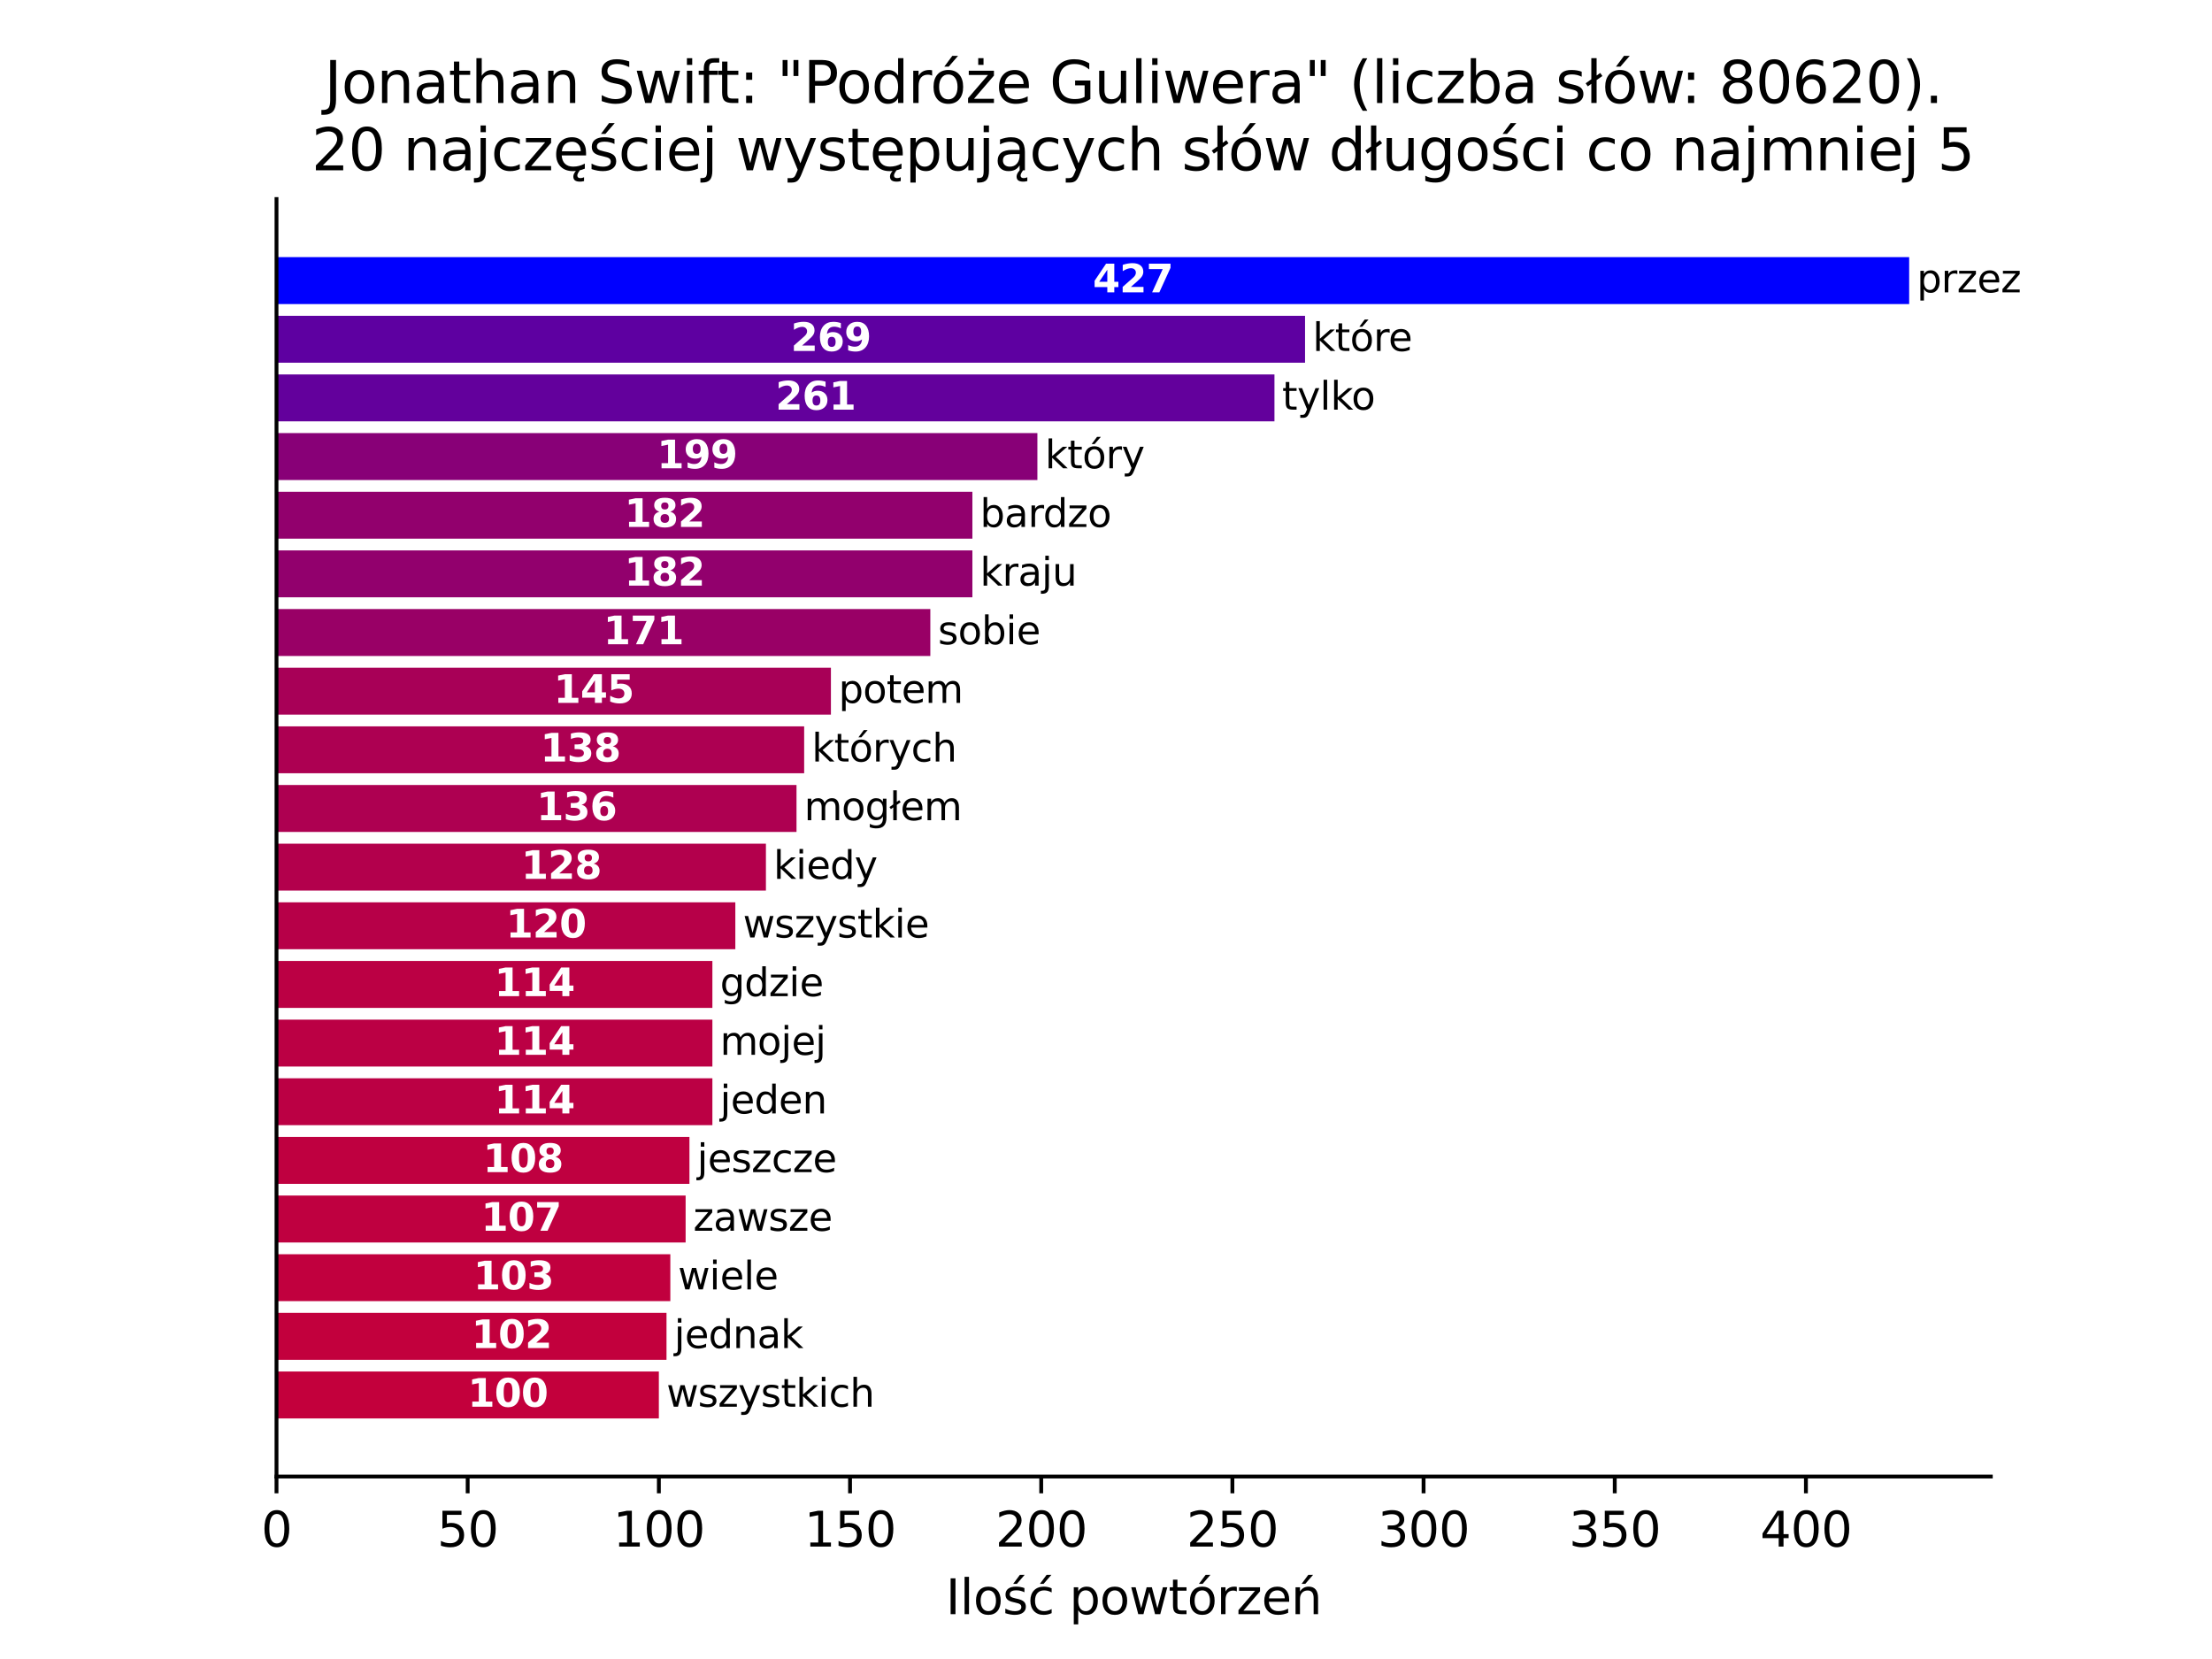 <?xml version="1.0" encoding="utf-8" standalone="no"?>
<!DOCTYPE svg PUBLIC "-//W3C//DTD SVG 1.1//EN"
  "http://www.w3.org/Graphics/SVG/1.1/DTD/svg11.dtd">
<svg height="345.6pt" version="1.1" viewBox="0 0 460.8 345.6" width="460.8pt" xmlns="http://www.w3.org/2000/svg" xmlns:xlink="http://www.w3.org/1999/xlink">
 <defs>
  <style type="text/css">*{stroke-linecap:butt;stroke-linejoin:round;}</style>
 </defs>
 <g id="figure_1">
  <g id="patch_1">
   <path d="M 0 345.6 
L 460.8 345.6 
L 460.8 0 
L 0 0 
z
" style="fill:#ffffff;"/>
  </g>
  <g id="axes_1">
   <g id="patch_2">
    <path d="M 57.6 307.584 
L 414.72 307.584 
L 414.72 41.472 
L 57.6 41.472 
z
" style="fill:#ffffff;"/>
   </g>
   <g id="patch_3">
    <path clip-path="url(#p92bdd32415)" d="M 57.6 295.488 
L 137.252 295.488 
L 137.252 285.713 
L 57.6 285.713 
z
" style="fill:#c3003c;"/>
   </g>
   <g id="patch_4">
    <path clip-path="url(#p92bdd32415)" d="M 57.6 283.27 
L 138.845 283.27 
L 138.845 273.495 
L 57.6 273.495 
z
" style="fill:#c2003d;"/>
   </g>
   <g id="patch_5">
    <path clip-path="url(#p92bdd32415)" d="M 57.6 271.052 
L 139.642 271.052 
L 139.642 261.277 
L 57.6 261.277 
z
" style="fill:#c1003e;"/>
   </g>
   <g id="patch_6">
    <path clip-path="url(#p92bdd32415)" d="M 57.6 258.833 
L 142.828 258.833 
L 142.828 249.059 
L 57.6 249.059 
z
" style="fill:#bf0040;"/>
   </g>
   <g id="patch_7">
    <path clip-path="url(#p92bdd32415)" d="M 57.6 246.615 
L 143.624 246.615 
L 143.624 236.841 
L 57.6 236.841 
z
" style="fill:#bf0040;"/>
   </g>
   <g id="patch_8">
    <path clip-path="url(#p92bdd32415)" d="M 57.6 234.397 
L 148.403 234.397 
L 148.403 224.623 
L 57.6 224.623 
z
" style="fill:#bb0044;"/>
   </g>
   <g id="patch_9">
    <path clip-path="url(#p92bdd32415)" d="M 57.6 222.179 
L 148.403 222.179 
L 148.403 212.404 
L 57.6 212.404 
z
" style="fill:#bb0044;"/>
   </g>
   <g id="patch_10">
    <path clip-path="url(#p92bdd32415)" d="M 57.6 209.961 
L 148.403 209.961 
L 148.403 200.186 
L 57.6 200.186 
z
" style="fill:#bb0044;"/>
   </g>
   <g id="patch_11">
    <path clip-path="url(#p92bdd32415)" d="M 57.6 197.743 
L 153.182 197.743 
L 153.182 187.968 
L 57.6 187.968 
z
" style="fill:#b70048;"/>
   </g>
   <g id="patch_12">
    <path clip-path="url(#p92bdd32415)" d="M 57.6 185.524 
L 159.555 185.524 
L 159.555 175.75 
L 57.6 175.75 
z
" style="fill:#b3004c;"/>
   </g>
   <g id="patch_13">
    <path clip-path="url(#p92bdd32415)" d="M 57.6 173.306 
L 165.927 173.306 
L 165.927 163.532 
L 57.6 163.532 
z
" style="fill:#ae0051;"/>
   </g>
   <g id="patch_14">
    <path clip-path="url(#p92bdd32415)" d="M 57.6 161.088 
L 167.52 161.088 
L 167.52 151.313 
L 57.6 151.313 
z
" style="fill:#ad0052;"/>
   </g>
   <g id="patch_15">
    <path clip-path="url(#p92bdd32415)" d="M 57.6 148.87 
L 173.095 148.87 
L 173.095 139.095 
L 57.6 139.095 
z
" style="fill:#a80057;"/>
   </g>
   <g id="patch_16">
    <path clip-path="url(#p92bdd32415)" d="M 57.6 136.652 
L 193.805 136.652 
L 193.805 126.877 
L 57.6 126.877 
z
" style="fill:#990066;"/>
   </g>
   <g id="patch_17">
    <path clip-path="url(#p92bdd32415)" d="M 57.6 124.433 
L 202.567 124.433 
L 202.567 114.659 
L 57.6 114.659 
z
" style="fill:#92006d;"/>
   </g>
   <g id="patch_18">
    <path clip-path="url(#p92bdd32415)" d="M 57.6 112.215 
L 202.567 112.215 
L 202.567 102.441 
L 57.6 102.441 
z
" style="fill:#92006d;"/>
   </g>
   <g id="patch_19">
    <path clip-path="url(#p92bdd32415)" d="M 57.6 99.997 
L 216.108 99.997 
L 216.108 90.223 
L 57.6 90.223 
z
" style="fill:#880077;"/>
   </g>
   <g id="patch_20">
    <path clip-path="url(#p92bdd32415)" d="M 57.6 87.779 
L 265.492 87.779 
L 265.492 78.004 
L 57.6 78.004 
z
" style="fill:#63009c;"/>
   </g>
   <g id="patch_21">
    <path clip-path="url(#p92bdd32415)" d="M 57.6 75.561 
L 271.864 75.561 
L 271.864 65.786 
L 57.6 65.786 
z
" style="fill:#5e00a1;"/>
   </g>
   <g id="patch_22">
    <path clip-path="url(#p92bdd32415)" d="M 57.6 63.343 
L 397.714 63.343 
L 397.714 53.568 
L 57.6 53.568 
z
" style="fill:#0000ff;"/>
   </g>
   <g id="matplotlib.axis_1">
    <g id="xtick_1">
     <g id="line2d_1">
      <defs>
       <path d="M 0 0 
L 0 3.5 
" id="mf3101e5274" style="stroke:#000000;stroke-width:0.8;"/>
      </defs>
      <g>
       <use style="stroke:#000000;stroke-width:0.8;" x="57.6" xlink:href="#mf3101e5274" y="307.584"/>
      </g>
     </g>
     <g id="text_1">
      <!-- 0 -->
      <g transform="translate(54.419 322.182)scale(0.1 -0.1)">
       <defs>
        <path d="M 2034 4250 
Q 1547 4250 1301 3770 
Q 1056 3291 1056 2328 
Q 1056 1369 1301 889 
Q 1547 409 2034 409 
Q 2525 409 2770 889 
Q 3016 1369 3016 2328 
Q 3016 3291 2770 3770 
Q 2525 4250 2034 4250 
z
M 2034 4750 
Q 2819 4750 3233 4129 
Q 3647 3509 3647 2328 
Q 3647 1150 3233 529 
Q 2819 -91 2034 -91 
Q 1250 -91 836 529 
Q 422 1150 422 2328 
Q 422 3509 836 4129 
Q 1250 4750 2034 4750 
z
" id="DejaVuSans-30" transform="scale(0.016)"/>
       </defs>
       <use xlink:href="#DejaVuSans-30"/>
      </g>
     </g>
    </g>
    <g id="xtick_2">
     <g id="line2d_2">
      <g>
       <use style="stroke:#000000;stroke-width:0.8;" x="97.426" xlink:href="#mf3101e5274" y="307.584"/>
      </g>
     </g>
     <g id="text_2">
      <!-- 50 -->
      <g transform="translate(91.064 322.182)scale(0.1 -0.1)">
       <defs>
        <path d="M 691 4666 
L 3169 4666 
L 3169 4134 
L 1269 4134 
L 1269 2991 
Q 1406 3038 1543 3061 
Q 1681 3084 1819 3084 
Q 2600 3084 3056 2656 
Q 3513 2228 3513 1497 
Q 3513 744 3044 326 
Q 2575 -91 1722 -91 
Q 1428 -91 1123 -41 
Q 819 9 494 109 
L 494 744 
Q 775 591 1075 516 
Q 1375 441 1709 441 
Q 2250 441 2565 725 
Q 2881 1009 2881 1497 
Q 2881 1984 2565 2268 
Q 2250 2553 1709 2553 
Q 1456 2553 1204 2497 
Q 953 2441 691 2322 
L 691 4666 
z
" id="DejaVuSans-35" transform="scale(0.016)"/>
       </defs>
       <use xlink:href="#DejaVuSans-35"/>
       <use x="63.623" xlink:href="#DejaVuSans-30"/>
      </g>
     </g>
    </g>
    <g id="xtick_3">
     <g id="line2d_3">
      <g>
       <use style="stroke:#000000;stroke-width:0.8;" x="137.252" xlink:href="#mf3101e5274" y="307.584"/>
      </g>
     </g>
     <g id="text_3">
      <!-- 100 -->
      <g transform="translate(127.708 322.182)scale(0.1 -0.1)">
       <defs>
        <path d="M 794 531 
L 1825 531 
L 1825 4091 
L 703 3866 
L 703 4441 
L 1819 4666 
L 2450 4666 
L 2450 531 
L 3481 531 
L 3481 0 
L 794 0 
L 794 531 
z
" id="DejaVuSans-31" transform="scale(0.016)"/>
       </defs>
       <use xlink:href="#DejaVuSans-31"/>
       <use x="63.623" xlink:href="#DejaVuSans-30"/>
       <use x="127.246" xlink:href="#DejaVuSans-30"/>
      </g>
     </g>
    </g>
    <g id="xtick_4">
     <g id="line2d_4">
      <g>
       <use style="stroke:#000000;stroke-width:0.8;" x="177.078" xlink:href="#mf3101e5274" y="307.584"/>
      </g>
     </g>
     <g id="text_4">
      <!-- 150 -->
      <g transform="translate(167.534 322.182)scale(0.1 -0.1)">
       <use xlink:href="#DejaVuSans-31"/>
       <use x="63.623" xlink:href="#DejaVuSans-35"/>
       <use x="127.246" xlink:href="#DejaVuSans-30"/>
      </g>
     </g>
    </g>
    <g id="xtick_5">
     <g id="line2d_5">
      <g>
       <use style="stroke:#000000;stroke-width:0.8;" x="216.904" xlink:href="#mf3101e5274" y="307.584"/>
      </g>
     </g>
     <g id="text_5">
      <!-- 200 -->
      <g transform="translate(207.36 322.182)scale(0.1 -0.1)">
       <defs>
        <path d="M 1228 531 
L 3431 531 
L 3431 0 
L 469 0 
L 469 531 
Q 828 903 1448 1529 
Q 2069 2156 2228 2338 
Q 2531 2678 2651 2914 
Q 2772 3150 2772 3378 
Q 2772 3750 2511 3984 
Q 2250 4219 1831 4219 
Q 1534 4219 1204 4116 
Q 875 4013 500 3803 
L 500 4441 
Q 881 4594 1212 4672 
Q 1544 4750 1819 4750 
Q 2544 4750 2975 4387 
Q 3406 4025 3406 3419 
Q 3406 3131 3298 2873 
Q 3191 2616 2906 2266 
Q 2828 2175 2409 1742 
Q 1991 1309 1228 531 
z
" id="DejaVuSans-32" transform="scale(0.016)"/>
       </defs>
       <use xlink:href="#DejaVuSans-32"/>
       <use x="63.623" xlink:href="#DejaVuSans-30"/>
       <use x="127.246" xlink:href="#DejaVuSans-30"/>
      </g>
     </g>
    </g>
    <g id="xtick_6">
     <g id="line2d_6">
      <g>
       <use style="stroke:#000000;stroke-width:0.8;" x="256.73" xlink:href="#mf3101e5274" y="307.584"/>
      </g>
     </g>
     <g id="text_6">
      <!-- 250 -->
      <g transform="translate(247.186 322.182)scale(0.1 -0.1)">
       <use xlink:href="#DejaVuSans-32"/>
       <use x="63.623" xlink:href="#DejaVuSans-35"/>
       <use x="127.246" xlink:href="#DejaVuSans-30"/>
      </g>
     </g>
    </g>
    <g id="xtick_7">
     <g id="line2d_7">
      <g>
       <use style="stroke:#000000;stroke-width:0.8;" x="296.556" xlink:href="#mf3101e5274" y="307.584"/>
      </g>
     </g>
     <g id="text_7">
      <!-- 300 -->
      <g transform="translate(287.012 322.182)scale(0.1 -0.1)">
       <defs>
        <path d="M 2597 2516 
Q 3050 2419 3304 2112 
Q 3559 1806 3559 1356 
Q 3559 666 3084 287 
Q 2609 -91 1734 -91 
Q 1441 -91 1130 -33 
Q 819 25 488 141 
L 488 750 
Q 750 597 1062 519 
Q 1375 441 1716 441 
Q 2309 441 2620 675 
Q 2931 909 2931 1356 
Q 2931 1769 2642 2001 
Q 2353 2234 1838 2234 
L 1294 2234 
L 1294 2753 
L 1863 2753 
Q 2328 2753 2575 2939 
Q 2822 3125 2822 3475 
Q 2822 3834 2567 4026 
Q 2313 4219 1838 4219 
Q 1578 4219 1281 4162 
Q 984 4106 628 3988 
L 628 4550 
Q 988 4650 1302 4700 
Q 1616 4750 1894 4750 
Q 2613 4750 3031 4423 
Q 3450 4097 3450 3541 
Q 3450 3153 3228 2886 
Q 3006 2619 2597 2516 
z
" id="DejaVuSans-33" transform="scale(0.016)"/>
       </defs>
       <use xlink:href="#DejaVuSans-33"/>
       <use x="63.623" xlink:href="#DejaVuSans-30"/>
       <use x="127.246" xlink:href="#DejaVuSans-30"/>
      </g>
     </g>
    </g>
    <g id="xtick_8">
     <g id="line2d_8">
      <g>
       <use style="stroke:#000000;stroke-width:0.8;" x="336.382" xlink:href="#mf3101e5274" y="307.584"/>
      </g>
     </g>
     <g id="text_8">
      <!-- 350 -->
      <g transform="translate(326.838 322.182)scale(0.1 -0.1)">
       <use xlink:href="#DejaVuSans-33"/>
       <use x="63.623" xlink:href="#DejaVuSans-35"/>
       <use x="127.246" xlink:href="#DejaVuSans-30"/>
      </g>
     </g>
    </g>
    <g id="xtick_9">
     <g id="line2d_9">
      <g>
       <use style="stroke:#000000;stroke-width:0.8;" x="376.208" xlink:href="#mf3101e5274" y="307.584"/>
      </g>
     </g>
     <g id="text_9">
      <!-- 400 -->
      <g transform="translate(366.664 322.182)scale(0.1 -0.1)">
       <defs>
        <path d="M 2419 4116 
L 825 1625 
L 2419 1625 
L 2419 4116 
z
M 2253 4666 
L 3047 4666 
L 3047 1625 
L 3713 1625 
L 3713 1100 
L 3047 1100 
L 3047 0 
L 2419 0 
L 2419 1100 
L 313 1100 
L 313 1709 
L 2253 4666 
z
" id="DejaVuSans-34" transform="scale(0.016)"/>
       </defs>
       <use xlink:href="#DejaVuSans-34"/>
       <use x="63.623" xlink:href="#DejaVuSans-30"/>
       <use x="127.246" xlink:href="#DejaVuSans-30"/>
      </g>
     </g>
    </g>
    <g id="text_10">
     <!-- Ilość powtórzeń -->
     <g transform="translate(197.026 336.261)scale(0.1 -0.1)">
      <defs>
       <path d="M 628 4666 
L 1259 4666 
L 1259 0 
L 628 0 
L 628 4666 
z
" id="DejaVuSans-49" transform="scale(0.016)"/>
       <path d="M 603 4863 
L 1178 4863 
L 1178 0 
L 603 0 
L 603 4863 
z
" id="DejaVuSans-6c" transform="scale(0.016)"/>
       <path d="M 1959 3097 
Q 1497 3097 1228 2736 
Q 959 2375 959 1747 
Q 959 1119 1226 758 
Q 1494 397 1959 397 
Q 2419 397 2687 759 
Q 2956 1122 2956 1747 
Q 2956 2369 2687 2733 
Q 2419 3097 1959 3097 
z
M 1959 3584 
Q 2709 3584 3137 3096 
Q 3566 2609 3566 1747 
Q 3566 888 3137 398 
Q 2709 -91 1959 -91 
Q 1206 -91 779 398 
Q 353 888 353 1747 
Q 353 2609 779 3096 
Q 1206 3584 1959 3584 
z
" id="DejaVuSans-6f" transform="scale(0.016)"/>
       <path d="M 2242 5119 
L 2864 5119 
L 1846 3944 
L 1367 3944 
L 2242 5119 
z
M 2834 3397 
L 2834 2853 
Q 2591 2978 2328 3040 
Q 2066 3103 1784 3103 
Q 1356 3103 1142 2972 
Q 928 2841 928 2578 
Q 928 2378 1081 2264 
Q 1234 2150 1697 2047 
L 1894 2003 
Q 2506 1872 2764 1633 
Q 3022 1394 3022 966 
Q 3022 478 2636 193 
Q 2250 -91 1575 -91 
Q 1294 -91 989 -36 
Q 684 19 347 128 
L 347 722 
Q 666 556 975 473 
Q 1284 391 1588 391 
Q 1994 391 2212 530 
Q 2431 669 2431 922 
Q 2431 1156 2273 1281 
Q 2116 1406 1581 1522 
L 1381 1569 
Q 847 1681 609 1914 
Q 372 2147 372 2553 
Q 372 3047 722 3315 
Q 1072 3584 1716 3584 
Q 2034 3584 2315 3537 
Q 2597 3491 2834 3397 
z
" id="DejaVuSans-15b" transform="scale(0.016)"/>
       <path d="M 3122 3366 
L 3122 2828 
Q 2878 2963 2633 3030 
Q 2388 3097 2138 3097 
Q 1578 3097 1268 2742 
Q 959 2388 959 1747 
Q 959 1106 1268 751 
Q 1578 397 2138 397 
Q 2388 397 2633 464 
Q 2878 531 3122 666 
L 3122 134 
Q 2881 22 2623 -34 
Q 2366 -91 2075 -91 
Q 1284 -91 818 406 
Q 353 903 353 1747 
Q 353 2603 823 3093 
Q 1294 3584 2113 3584 
Q 2378 3584 2631 3529 
Q 2884 3475 3122 3366 
z
M 2466 5119 
L 3088 5119 
L 2070 3944 
L 1591 3944 
L 2466 5119 
z
" id="DejaVuSans-107" transform="scale(0.016)"/>
       <path id="DejaVuSans-20" transform="scale(0.016)"/>
       <path d="M 1159 525 
L 1159 -1331 
L 581 -1331 
L 581 3500 
L 1159 3500 
L 1159 2969 
Q 1341 3281 1617 3432 
Q 1894 3584 2278 3584 
Q 2916 3584 3314 3078 
Q 3713 2572 3713 1747 
Q 3713 922 3314 415 
Q 2916 -91 2278 -91 
Q 1894 -91 1617 61 
Q 1341 213 1159 525 
z
M 3116 1747 
Q 3116 2381 2855 2742 
Q 2594 3103 2138 3103 
Q 1681 3103 1420 2742 
Q 1159 2381 1159 1747 
Q 1159 1113 1420 752 
Q 1681 391 2138 391 
Q 2594 391 2855 752 
Q 3116 1113 3116 1747 
z
" id="DejaVuSans-70" transform="scale(0.016)"/>
       <path d="M 269 3500 
L 844 3500 
L 1563 769 
L 2278 3500 
L 2956 3500 
L 3675 769 
L 4391 3500 
L 4966 3500 
L 4050 0 
L 3372 0 
L 2619 2869 
L 1863 0 
L 1184 0 
L 269 3500 
z
" id="DejaVuSans-77" transform="scale(0.016)"/>
       <path d="M 1172 4494 
L 1172 3500 
L 2356 3500 
L 2356 3053 
L 1172 3053 
L 1172 1153 
Q 1172 725 1289 603 
Q 1406 481 1766 481 
L 2356 481 
L 2356 0 
L 1766 0 
Q 1100 0 847 248 
Q 594 497 594 1153 
L 594 3053 
L 172 3053 
L 172 3500 
L 594 3500 
L 594 4494 
L 1172 4494 
z
" id="DejaVuSans-74" transform="scale(0.016)"/>
       <path d="M 1959 3097 
Q 1497 3097 1228 2736 
Q 959 2375 959 1747 
Q 959 1119 1226 758 
Q 1494 397 1959 397 
Q 2419 397 2687 759 
Q 2956 1122 2956 1747 
Q 2956 2369 2687 2733 
Q 2419 3097 1959 3097 
z
M 1959 3584 
Q 2709 3584 3137 3096 
Q 3566 2609 3566 1747 
Q 3566 888 3137 398 
Q 2709 -91 1959 -91 
Q 1206 -91 779 398 
Q 353 888 353 1747 
Q 353 2609 779 3096 
Q 1206 3584 1959 3584 
z
M 2394 5119 
L 3016 5119 
L 1998 3944 
L 1519 3944 
L 2394 5119 
z
" id="DejaVuSans-f3" transform="scale(0.016)"/>
       <path d="M 2631 2963 
Q 2534 3019 2420 3045 
Q 2306 3072 2169 3072 
Q 1681 3072 1420 2755 
Q 1159 2438 1159 1844 
L 1159 0 
L 581 0 
L 581 3500 
L 1159 3500 
L 1159 2956 
Q 1341 3275 1631 3429 
Q 1922 3584 2338 3584 
Q 2397 3584 2469 3576 
Q 2541 3569 2628 3553 
L 2631 2963 
z
" id="DejaVuSans-72" transform="scale(0.016)"/>
       <path d="M 353 3500 
L 3084 3500 
L 3084 2975 
L 922 459 
L 3084 459 
L 3084 0 
L 275 0 
L 275 525 
L 2438 3041 
L 353 3041 
L 353 3500 
z
" id="DejaVuSans-7a" transform="scale(0.016)"/>
       <path d="M 3597 1894 
L 3597 1613 
L 953 1613 
Q 991 1019 1311 708 
Q 1631 397 2203 397 
Q 2534 397 2845 478 
Q 3156 559 3463 722 
L 3463 178 
Q 3153 47 2828 -22 
Q 2503 -91 2169 -91 
Q 1331 -91 842 396 
Q 353 884 353 1716 
Q 353 2575 817 3079 
Q 1281 3584 2069 3584 
Q 2775 3584 3186 3129 
Q 3597 2675 3597 1894 
z
M 3022 2063 
Q 3016 2534 2758 2815 
Q 2500 3097 2075 3097 
Q 1594 3097 1305 2825 
Q 1016 2553 972 2059 
L 3022 2063 
z
" id="DejaVuSans-65" transform="scale(0.016)"/>
       <path d="M 2242 5119 
L 2864 5119 
L 1846 3944 
L 1367 3944 
L 2242 5119 
z
M 3513 2113 
L 3513 0 
L 2938 0 
L 2938 2094 
Q 2938 2591 2744 2837 
Q 2550 3084 2163 3084 
Q 1697 3084 1428 2787 
Q 1159 2491 1159 1978 
L 1159 0 
L 581 0 
L 581 3500 
L 1159 3500 
L 1159 2956 
Q 1366 3272 1645 3428 
Q 1925 3584 2291 3584 
Q 2894 3584 3203 3211 
Q 3513 2838 3513 2113 
z
" id="DejaVuSans-144" transform="scale(0.016)"/>
      </defs>
      <use xlink:href="#DejaVuSans-49"/>
      <use x="29.492" xlink:href="#DejaVuSans-6c"/>
      <use x="57.275" xlink:href="#DejaVuSans-6f"/>
      <use x="118.457" xlink:href="#DejaVuSans-15b"/>
      <use x="170.557" xlink:href="#DejaVuSans-107"/>
      <use x="225.537" xlink:href="#DejaVuSans-20"/>
      <use x="257.324" xlink:href="#DejaVuSans-70"/>
      <use x="320.801" xlink:href="#DejaVuSans-6f"/>
      <use x="381.982" xlink:href="#DejaVuSans-77"/>
      <use x="463.77" xlink:href="#DejaVuSans-74"/>
      <use x="502.979" xlink:href="#DejaVuSans-f3"/>
      <use x="564.16" xlink:href="#DejaVuSans-72"/>
      <use x="605.273" xlink:href="#DejaVuSans-7a"/>
      <use x="657.764" xlink:href="#DejaVuSans-65"/>
      <use x="719.287" xlink:href="#DejaVuSans-144"/>
     </g>
    </g>
   </g>
   <g id="matplotlib.axis_2">
    <g id="ytick_1"/>
    <g id="ytick_2"/>
    <g id="ytick_3"/>
    <g id="ytick_4"/>
    <g id="ytick_5"/>
    <g id="ytick_6"/>
    <g id="ytick_7"/>
    <g id="ytick_8"/>
    <g id="ytick_9"/>
    <g id="ytick_10"/>
    <g id="ytick_11"/>
    <g id="ytick_12"/>
    <g id="ytick_13"/>
    <g id="ytick_14"/>
    <g id="ytick_15"/>
    <g id="ytick_16"/>
    <g id="ytick_17"/>
    <g id="ytick_18"/>
    <g id="ytick_19"/>
    <g id="ytick_20"/>
   </g>
   <g id="patch_23">
    <path d="M 57.6 307.584 
L 57.6 41.472 
" style="fill:none;stroke:#000000;stroke-linecap:square;stroke-linejoin:miter;stroke-width:0.8;"/>
   </g>
   <g id="patch_24">
    <path d="M 414.72 307.584 
L 414.72 41.472 
" style="fill:none;"/>
   </g>
   <g id="patch_25">
    <path d="M 57.6 307.584 
L 414.72 307.584 
" style="fill:none;stroke:#000000;stroke-linecap:square;stroke-linejoin:miter;stroke-width:0.8;"/>
   </g>
   <g id="patch_26">
    <path d="M 57.6 41.472 
L 414.72 41.472 
" style="fill:none;"/>
   </g>
   <g id="text_11">
    <!-- wszystkich -->
    <g transform="translate(138.845 293.044)scale(0.08 -0.08)">
     <defs>
      <path d="M 2834 3397 
L 2834 2853 
Q 2591 2978 2328 3040 
Q 2066 3103 1784 3103 
Q 1356 3103 1142 2972 
Q 928 2841 928 2578 
Q 928 2378 1081 2264 
Q 1234 2150 1697 2047 
L 1894 2003 
Q 2506 1872 2764 1633 
Q 3022 1394 3022 966 
Q 3022 478 2636 193 
Q 2250 -91 1575 -91 
Q 1294 -91 989 -36 
Q 684 19 347 128 
L 347 722 
Q 666 556 975 473 
Q 1284 391 1588 391 
Q 1994 391 2212 530 
Q 2431 669 2431 922 
Q 2431 1156 2273 1281 
Q 2116 1406 1581 1522 
L 1381 1569 
Q 847 1681 609 1914 
Q 372 2147 372 2553 
Q 372 3047 722 3315 
Q 1072 3584 1716 3584 
Q 2034 3584 2315 3537 
Q 2597 3491 2834 3397 
z
" id="DejaVuSans-73" transform="scale(0.016)"/>
      <path d="M 2059 -325 
Q 1816 -950 1584 -1140 
Q 1353 -1331 966 -1331 
L 506 -1331 
L 506 -850 
L 844 -850 
Q 1081 -850 1212 -737 
Q 1344 -625 1503 -206 
L 1606 56 
L 191 3500 
L 800 3500 
L 1894 763 
L 2988 3500 
L 3597 3500 
L 2059 -325 
z
" id="DejaVuSans-79" transform="scale(0.016)"/>
      <path d="M 581 4863 
L 1159 4863 
L 1159 1991 
L 2875 3500 
L 3609 3500 
L 1753 1863 
L 3688 0 
L 2938 0 
L 1159 1709 
L 1159 0 
L 581 0 
L 581 4863 
z
" id="DejaVuSans-6b" transform="scale(0.016)"/>
      <path d="M 603 3500 
L 1178 3500 
L 1178 0 
L 603 0 
L 603 3500 
z
M 603 4863 
L 1178 4863 
L 1178 4134 
L 603 4134 
L 603 4863 
z
" id="DejaVuSans-69" transform="scale(0.016)"/>
      <path d="M 3122 3366 
L 3122 2828 
Q 2878 2963 2633 3030 
Q 2388 3097 2138 3097 
Q 1578 3097 1268 2742 
Q 959 2388 959 1747 
Q 959 1106 1268 751 
Q 1578 397 2138 397 
Q 2388 397 2633 464 
Q 2878 531 3122 666 
L 3122 134 
Q 2881 22 2623 -34 
Q 2366 -91 2075 -91 
Q 1284 -91 818 406 
Q 353 903 353 1747 
Q 353 2603 823 3093 
Q 1294 3584 2113 3584 
Q 2378 3584 2631 3529 
Q 2884 3475 3122 3366 
z
" id="DejaVuSans-63" transform="scale(0.016)"/>
      <path d="M 3513 2113 
L 3513 0 
L 2938 0 
L 2938 2094 
Q 2938 2591 2744 2837 
Q 2550 3084 2163 3084 
Q 1697 3084 1428 2787 
Q 1159 2491 1159 1978 
L 1159 0 
L 581 0 
L 581 4863 
L 1159 4863 
L 1159 2956 
Q 1366 3272 1645 3428 
Q 1925 3584 2291 3584 
Q 2894 3584 3203 3211 
Q 3513 2838 3513 2113 
z
" id="DejaVuSans-68" transform="scale(0.016)"/>
     </defs>
     <use xlink:href="#DejaVuSans-77"/>
     <use x="81.787" xlink:href="#DejaVuSans-73"/>
     <use x="133.887" xlink:href="#DejaVuSans-7a"/>
     <use x="186.377" xlink:href="#DejaVuSans-79"/>
     <use x="245.557" xlink:href="#DejaVuSans-73"/>
     <use x="297.656" xlink:href="#DejaVuSans-74"/>
     <use x="336.865" xlink:href="#DejaVuSans-6b"/>
     <use x="394.775" xlink:href="#DejaVuSans-69"/>
     <use x="422.559" xlink:href="#DejaVuSans-63"/>
     <use x="477.539" xlink:href="#DejaVuSans-68"/>
    </g>
   </g>
   <g id="text_12">
    <!-- 100 -->
    <g style="fill:#ffffff;" transform="translate(97.426 293.044)scale(0.08 -0.08)">
     <defs>
      <path d="M 750 831 
L 1813 831 
L 1813 3847 
L 722 3622 
L 722 4441 
L 1806 4666 
L 2950 4666 
L 2950 831 
L 4013 831 
L 4013 0 
L 750 0 
L 750 831 
z
" id="DejaVuSans-Bold-31" transform="scale(0.016)"/>
      <path d="M 2944 2338 
Q 2944 3213 2780 3570 
Q 2616 3928 2228 3928 
Q 1841 3928 1675 3570 
Q 1509 3213 1509 2338 
Q 1509 1453 1675 1090 
Q 1841 728 2228 728 
Q 2613 728 2778 1090 
Q 2944 1453 2944 2338 
z
M 4147 2328 
Q 4147 1169 3647 539 
Q 3147 -91 2228 -91 
Q 1306 -91 806 539 
Q 306 1169 306 2328 
Q 306 3491 806 4120 
Q 1306 4750 2228 4750 
Q 3147 4750 3647 4120 
Q 4147 3491 4147 2328 
z
" id="DejaVuSans-Bold-30" transform="scale(0.016)"/>
     </defs>
     <use xlink:href="#DejaVuSans-Bold-31"/>
     <use x="69.58" xlink:href="#DejaVuSans-Bold-30"/>
     <use x="139.16" xlink:href="#DejaVuSans-Bold-30"/>
    </g>
   </g>
   <g id="text_13">
    <!-- jednak -->
    <g transform="translate(140.438 280.826)scale(0.08 -0.08)">
     <defs>
      <path d="M 603 3500 
L 1178 3500 
L 1178 -63 
Q 1178 -731 923 -1031 
Q 669 -1331 103 -1331 
L -116 -1331 
L -116 -844 
L 38 -844 
Q 366 -844 484 -692 
Q 603 -541 603 -63 
L 603 3500 
z
M 603 4863 
L 1178 4863 
L 1178 4134 
L 603 4134 
L 603 4863 
z
" id="DejaVuSans-6a" transform="scale(0.016)"/>
      <path d="M 2906 2969 
L 2906 4863 
L 3481 4863 
L 3481 0 
L 2906 0 
L 2906 525 
Q 2725 213 2448 61 
Q 2172 -91 1784 -91 
Q 1150 -91 751 415 
Q 353 922 353 1747 
Q 353 2572 751 3078 
Q 1150 3584 1784 3584 
Q 2172 3584 2448 3432 
Q 2725 3281 2906 2969 
z
M 947 1747 
Q 947 1113 1208 752 
Q 1469 391 1925 391 
Q 2381 391 2643 752 
Q 2906 1113 2906 1747 
Q 2906 2381 2643 2742 
Q 2381 3103 1925 3103 
Q 1469 3103 1208 2742 
Q 947 2381 947 1747 
z
" id="DejaVuSans-64" transform="scale(0.016)"/>
      <path d="M 3513 2113 
L 3513 0 
L 2938 0 
L 2938 2094 
Q 2938 2591 2744 2837 
Q 2550 3084 2163 3084 
Q 1697 3084 1428 2787 
Q 1159 2491 1159 1978 
L 1159 0 
L 581 0 
L 581 3500 
L 1159 3500 
L 1159 2956 
Q 1366 3272 1645 3428 
Q 1925 3584 2291 3584 
Q 2894 3584 3203 3211 
Q 3513 2838 3513 2113 
z
" id="DejaVuSans-6e" transform="scale(0.016)"/>
      <path d="M 2194 1759 
Q 1497 1759 1228 1600 
Q 959 1441 959 1056 
Q 959 750 1161 570 
Q 1363 391 1709 391 
Q 2188 391 2477 730 
Q 2766 1069 2766 1631 
L 2766 1759 
L 2194 1759 
z
M 3341 1997 
L 3341 0 
L 2766 0 
L 2766 531 
Q 2569 213 2275 61 
Q 1981 -91 1556 -91 
Q 1019 -91 701 211 
Q 384 513 384 1019 
Q 384 1609 779 1909 
Q 1175 2209 1959 2209 
L 2766 2209 
L 2766 2266 
Q 2766 2663 2505 2880 
Q 2244 3097 1772 3097 
Q 1472 3097 1187 3025 
Q 903 2953 641 2809 
L 641 3341 
Q 956 3463 1253 3523 
Q 1550 3584 1831 3584 
Q 2591 3584 2966 3190 
Q 3341 2797 3341 1997 
z
" id="DejaVuSans-61" transform="scale(0.016)"/>
     </defs>
     <use xlink:href="#DejaVuSans-6a"/>
     <use x="27.783" xlink:href="#DejaVuSans-65"/>
     <use x="89.307" xlink:href="#DejaVuSans-64"/>
     <use x="152.783" xlink:href="#DejaVuSans-6e"/>
     <use x="216.162" xlink:href="#DejaVuSans-61"/>
     <use x="277.441" xlink:href="#DejaVuSans-6b"/>
    </g>
   </g>
   <g id="text_14">
    <!-- 102 -->
    <g style="fill:#ffffff;" transform="translate(98.223 280.826)scale(0.08 -0.08)">
     <defs>
      <path d="M 1844 884 
L 3897 884 
L 3897 0 
L 506 0 
L 506 884 
L 2209 2388 
Q 2438 2594 2547 2791 
Q 2656 2988 2656 3200 
Q 2656 3528 2436 3728 
Q 2216 3928 1850 3928 
Q 1569 3928 1234 3808 
Q 900 3688 519 3450 
L 519 4475 
Q 925 4609 1322 4679 
Q 1719 4750 2100 4750 
Q 2938 4750 3402 4381 
Q 3866 4013 3866 3353 
Q 3866 2972 3669 2642 
Q 3472 2313 2841 1759 
L 1844 884 
z
" id="DejaVuSans-Bold-32" transform="scale(0.016)"/>
     </defs>
     <use xlink:href="#DejaVuSans-Bold-31"/>
     <use x="69.58" xlink:href="#DejaVuSans-Bold-30"/>
     <use x="139.16" xlink:href="#DejaVuSans-Bold-32"/>
    </g>
   </g>
   <g id="text_15">
    <!-- wiele -->
    <g transform="translate(141.235 268.608)scale(0.08 -0.08)">
     <use xlink:href="#DejaVuSans-77"/>
     <use x="81.787" xlink:href="#DejaVuSans-69"/>
     <use x="109.57" xlink:href="#DejaVuSans-65"/>
     <use x="171.094" xlink:href="#DejaVuSans-6c"/>
     <use x="198.877" xlink:href="#DejaVuSans-65"/>
    </g>
   </g>
   <g id="text_16">
    <!-- 103 -->
    <g style="fill:#ffffff;" transform="translate(98.621 268.608)scale(0.08 -0.08)">
     <defs>
      <path d="M 2981 2516 
Q 3453 2394 3698 2092 
Q 3944 1791 3944 1325 
Q 3944 631 3412 270 
Q 2881 -91 1863 -91 
Q 1503 -91 1142 -33 
Q 781 25 428 141 
L 428 1069 
Q 766 900 1098 814 
Q 1431 728 1753 728 
Q 2231 728 2486 893 
Q 2741 1059 2741 1369 
Q 2741 1688 2480 1852 
Q 2219 2016 1709 2016 
L 1228 2016 
L 1228 2791 
L 1734 2791 
Q 2188 2791 2409 2933 
Q 2631 3075 2631 3366 
Q 2631 3634 2415 3781 
Q 2200 3928 1806 3928 
Q 1516 3928 1219 3862 
Q 922 3797 628 3669 
L 628 4550 
Q 984 4650 1334 4700 
Q 1684 4750 2022 4750 
Q 2931 4750 3382 4451 
Q 3834 4153 3834 3553 
Q 3834 3144 3618 2883 
Q 3403 2622 2981 2516 
z
" id="DejaVuSans-Bold-33" transform="scale(0.016)"/>
     </defs>
     <use xlink:href="#DejaVuSans-Bold-31"/>
     <use x="69.58" xlink:href="#DejaVuSans-Bold-30"/>
     <use x="139.16" xlink:href="#DejaVuSans-Bold-33"/>
    </g>
   </g>
   <g id="text_17">
    <!-- zawsze -->
    <g transform="translate(144.421 256.39)scale(0.08 -0.08)">
     <use xlink:href="#DejaVuSans-7a"/>
     <use x="52.49" xlink:href="#DejaVuSans-61"/>
     <use x="113.77" xlink:href="#DejaVuSans-77"/>
     <use x="195.557" xlink:href="#DejaVuSans-73"/>
     <use x="247.656" xlink:href="#DejaVuSans-7a"/>
     <use x="300.146" xlink:href="#DejaVuSans-65"/>
    </g>
   </g>
   <g id="text_18">
    <!-- 107 -->
    <g style="fill:#ffffff;" transform="translate(100.214 256.39)scale(0.08 -0.08)">
     <defs>
      <path d="M 428 4666 
L 3944 4666 
L 3944 3988 
L 2125 0 
L 953 0 
L 2675 3781 
L 428 3781 
L 428 4666 
z
" id="DejaVuSans-Bold-37" transform="scale(0.016)"/>
     </defs>
     <use xlink:href="#DejaVuSans-Bold-31"/>
     <use x="69.58" xlink:href="#DejaVuSans-Bold-30"/>
     <use x="139.16" xlink:href="#DejaVuSans-Bold-37"/>
    </g>
   </g>
   <g id="text_19">
    <!-- jeszcze -->
    <g transform="translate(145.217 244.172)scale(0.08 -0.08)">
     <use xlink:href="#DejaVuSans-6a"/>
     <use x="27.783" xlink:href="#DejaVuSans-65"/>
     <use x="89.307" xlink:href="#DejaVuSans-73"/>
     <use x="141.406" xlink:href="#DejaVuSans-7a"/>
     <use x="193.896" xlink:href="#DejaVuSans-63"/>
     <use x="248.877" xlink:href="#DejaVuSans-7a"/>
     <use x="301.367" xlink:href="#DejaVuSans-65"/>
    </g>
   </g>
   <g id="text_20">
    <!-- 108 -->
    <g style="fill:#ffffff;" transform="translate(100.612 244.172)scale(0.08 -0.08)">
     <defs>
      <path d="M 2228 2088 
Q 1891 2088 1709 1903 
Q 1528 1719 1528 1375 
Q 1528 1031 1709 848 
Q 1891 666 2228 666 
Q 2563 666 2741 848 
Q 2919 1031 2919 1375 
Q 2919 1722 2741 1905 
Q 2563 2088 2228 2088 
z
M 1350 2484 
Q 925 2613 709 2878 
Q 494 3144 494 3541 
Q 494 4131 934 4440 
Q 1375 4750 2228 4750 
Q 3075 4750 3515 4442 
Q 3956 4134 3956 3541 
Q 3956 3144 3739 2878 
Q 3522 2613 3097 2484 
Q 3572 2353 3814 2058 
Q 4056 1763 4056 1313 
Q 4056 619 3595 264 
Q 3134 -91 2228 -91 
Q 1319 -91 855 264 
Q 391 619 391 1313 
Q 391 1763 633 2058 
Q 875 2353 1350 2484 
z
M 1631 3419 
Q 1631 3141 1786 2991 
Q 1941 2841 2228 2841 
Q 2509 2841 2662 2991 
Q 2816 3141 2816 3419 
Q 2816 3697 2662 3845 
Q 2509 3994 2228 3994 
Q 1941 3994 1786 3844 
Q 1631 3694 1631 3419 
z
" id="DejaVuSans-Bold-38" transform="scale(0.016)"/>
     </defs>
     <use xlink:href="#DejaVuSans-Bold-31"/>
     <use x="69.58" xlink:href="#DejaVuSans-Bold-30"/>
     <use x="139.16" xlink:href="#DejaVuSans-Bold-38"/>
    </g>
   </g>
   <g id="text_21">
    <!-- jeden -->
    <g transform="translate(149.996 231.953)scale(0.08 -0.08)">
     <use xlink:href="#DejaVuSans-6a"/>
     <use x="27.783" xlink:href="#DejaVuSans-65"/>
     <use x="89.307" xlink:href="#DejaVuSans-64"/>
     <use x="152.783" xlink:href="#DejaVuSans-65"/>
     <use x="214.307" xlink:href="#DejaVuSans-6e"/>
    </g>
   </g>
   <g id="text_22">
    <!-- 114 -->
    <g style="fill:#ffffff;" transform="translate(103.002 231.953)scale(0.08 -0.08)">
     <defs>
      <path d="M 2356 3675 
L 1038 1722 
L 2356 1722 
L 2356 3675 
z
M 2156 4666 
L 3494 4666 
L 3494 1722 
L 4159 1722 
L 4159 850 
L 3494 850 
L 3494 0 
L 2356 0 
L 2356 850 
L 288 850 
L 288 1881 
L 2156 4666 
z
" id="DejaVuSans-Bold-34" transform="scale(0.016)"/>
     </defs>
     <use xlink:href="#DejaVuSans-Bold-31"/>
     <use x="69.58" xlink:href="#DejaVuSans-Bold-31"/>
     <use x="139.16" xlink:href="#DejaVuSans-Bold-34"/>
    </g>
   </g>
   <g id="text_23">
    <!-- mojej -->
    <g transform="translate(149.996 219.735)scale(0.08 -0.08)">
     <defs>
      <path d="M 3328 2828 
Q 3544 3216 3844 3400 
Q 4144 3584 4550 3584 
Q 5097 3584 5394 3201 
Q 5691 2819 5691 2113 
L 5691 0 
L 5113 0 
L 5113 2094 
Q 5113 2597 4934 2840 
Q 4756 3084 4391 3084 
Q 3944 3084 3684 2787 
Q 3425 2491 3425 1978 
L 3425 0 
L 2847 0 
L 2847 2094 
Q 2847 2600 2669 2842 
Q 2491 3084 2119 3084 
Q 1678 3084 1418 2786 
Q 1159 2488 1159 1978 
L 1159 0 
L 581 0 
L 581 3500 
L 1159 3500 
L 1159 2956 
Q 1356 3278 1631 3431 
Q 1906 3584 2284 3584 
Q 2666 3584 2933 3390 
Q 3200 3197 3328 2828 
z
" id="DejaVuSans-6d" transform="scale(0.016)"/>
     </defs>
     <use xlink:href="#DejaVuSans-6d"/>
     <use x="97.412" xlink:href="#DejaVuSans-6f"/>
     <use x="158.594" xlink:href="#DejaVuSans-6a"/>
     <use x="186.377" xlink:href="#DejaVuSans-65"/>
     <use x="247.9" xlink:href="#DejaVuSans-6a"/>
    </g>
   </g>
   <g id="text_24">
    <!-- 114 -->
    <g style="fill:#ffffff;" transform="translate(103.002 219.735)scale(0.08 -0.08)">
     <use xlink:href="#DejaVuSans-Bold-31"/>
     <use x="69.58" xlink:href="#DejaVuSans-Bold-31"/>
     <use x="139.16" xlink:href="#DejaVuSans-Bold-34"/>
    </g>
   </g>
   <g id="text_25">
    <!-- gdzie -->
    <g transform="translate(149.996 207.517)scale(0.08 -0.08)">
     <defs>
      <path d="M 2906 1791 
Q 2906 2416 2648 2759 
Q 2391 3103 1925 3103 
Q 1463 3103 1205 2759 
Q 947 2416 947 1791 
Q 947 1169 1205 825 
Q 1463 481 1925 481 
Q 2391 481 2648 825 
Q 2906 1169 2906 1791 
z
M 3481 434 
Q 3481 -459 3084 -895 
Q 2688 -1331 1869 -1331 
Q 1566 -1331 1297 -1286 
Q 1028 -1241 775 -1147 
L 775 -588 
Q 1028 -725 1275 -790 
Q 1522 -856 1778 -856 
Q 2344 -856 2625 -561 
Q 2906 -266 2906 331 
L 2906 616 
Q 2728 306 2450 153 
Q 2172 0 1784 0 
Q 1141 0 747 490 
Q 353 981 353 1791 
Q 353 2603 747 3093 
Q 1141 3584 1784 3584 
Q 2172 3584 2450 3431 
Q 2728 3278 2906 2969 
L 2906 3500 
L 3481 3500 
L 3481 434 
z
" id="DejaVuSans-67" transform="scale(0.016)"/>
     </defs>
     <use xlink:href="#DejaVuSans-67"/>
     <use x="63.477" xlink:href="#DejaVuSans-64"/>
     <use x="126.953" xlink:href="#DejaVuSans-7a"/>
     <use x="179.443" xlink:href="#DejaVuSans-69"/>
     <use x="207.227" xlink:href="#DejaVuSans-65"/>
    </g>
   </g>
   <g id="text_26">
    <!-- 114 -->
    <g style="fill:#ffffff;" transform="translate(103.002 207.517)scale(0.08 -0.08)">
     <use xlink:href="#DejaVuSans-Bold-31"/>
     <use x="69.58" xlink:href="#DejaVuSans-Bold-31"/>
     <use x="139.16" xlink:href="#DejaVuSans-Bold-34"/>
    </g>
   </g>
   <g id="text_27">
    <!-- wszystkie -->
    <g transform="translate(154.776 195.299)scale(0.08 -0.08)">
     <use xlink:href="#DejaVuSans-77"/>
     <use x="81.787" xlink:href="#DejaVuSans-73"/>
     <use x="133.887" xlink:href="#DejaVuSans-7a"/>
     <use x="186.377" xlink:href="#DejaVuSans-79"/>
     <use x="245.557" xlink:href="#DejaVuSans-73"/>
     <use x="297.656" xlink:href="#DejaVuSans-74"/>
     <use x="336.865" xlink:href="#DejaVuSans-6b"/>
     <use x="394.775" xlink:href="#DejaVuSans-69"/>
     <use x="422.559" xlink:href="#DejaVuSans-65"/>
    </g>
   </g>
   <g id="text_28">
    <!-- 120 -->
    <g style="fill:#ffffff;" transform="translate(105.391 195.299)scale(0.08 -0.08)">
     <use xlink:href="#DejaVuSans-Bold-31"/>
     <use x="69.58" xlink:href="#DejaVuSans-Bold-32"/>
     <use x="139.16" xlink:href="#DejaVuSans-Bold-30"/>
    </g>
   </g>
   <g id="text_29">
    <!-- kiedy -->
    <g transform="translate(161.148 183.081)scale(0.08 -0.08)">
     <use xlink:href="#DejaVuSans-6b"/>
     <use x="57.91" xlink:href="#DejaVuSans-69"/>
     <use x="85.693" xlink:href="#DejaVuSans-65"/>
     <use x="147.217" xlink:href="#DejaVuSans-64"/>
     <use x="210.693" xlink:href="#DejaVuSans-79"/>
    </g>
   </g>
   <g id="text_30">
    <!-- 128 -->
    <g style="fill:#ffffff;" transform="translate(108.577 183.081)scale(0.08 -0.08)">
     <use xlink:href="#DejaVuSans-Bold-31"/>
     <use x="69.58" xlink:href="#DejaVuSans-Bold-32"/>
     <use x="139.16" xlink:href="#DejaVuSans-Bold-38"/>
    </g>
   </g>
   <g id="text_31">
    <!-- mogłem -->
    <g transform="translate(167.52 170.863)scale(0.08 -0.08)">
     <defs>
      <path d="M 622 4863 
L 1197 4863 
L 1197 2981 
L 1588 3263 
L 1825 2931 
L 1197 2491 
L 1197 0 
L 622 0 
L 622 2081 
L 238 1806 
L 6 2138 
L 622 2578 
L 622 4863 
z
" id="DejaVuSans-142" transform="scale(0.016)"/>
     </defs>
     <use xlink:href="#DejaVuSans-6d"/>
     <use x="97.412" xlink:href="#DejaVuSans-6f"/>
     <use x="158.594" xlink:href="#DejaVuSans-67"/>
     <use x="222.07" xlink:href="#DejaVuSans-142"/>
     <use x="250.488" xlink:href="#DejaVuSans-65"/>
     <use x="312.012" xlink:href="#DejaVuSans-6d"/>
    </g>
   </g>
   <g id="text_32">
    <!-- 136 -->
    <g style="fill:#ffffff;" transform="translate(111.763 170.863)scale(0.08 -0.08)">
     <defs>
      <path d="M 2316 2303 
Q 2000 2303 1842 2098 
Q 1684 1894 1684 1484 
Q 1684 1075 1842 870 
Q 2000 666 2316 666 
Q 2634 666 2792 870 
Q 2950 1075 2950 1484 
Q 2950 1894 2792 2098 
Q 2634 2303 2316 2303 
z
M 3803 4544 
L 3803 3681 
Q 3506 3822 3243 3889 
Q 2981 3956 2731 3956 
Q 2194 3956 1894 3657 
Q 1594 3359 1544 2772 
Q 1750 2925 1990 3001 
Q 2231 3078 2516 3078 
Q 3231 3078 3670 2659 
Q 4109 2241 4109 1563 
Q 4109 813 3618 361 
Q 3128 -91 2303 -91 
Q 1394 -91 895 523 
Q 397 1138 397 2266 
Q 397 3422 980 4083 
Q 1563 4744 2578 4744 
Q 2900 4744 3203 4694 
Q 3506 4644 3803 4544 
z
" id="DejaVuSans-Bold-36" transform="scale(0.016)"/>
     </defs>
     <use xlink:href="#DejaVuSans-Bold-31"/>
     <use x="69.58" xlink:href="#DejaVuSans-Bold-33"/>
     <use x="139.16" xlink:href="#DejaVuSans-Bold-36"/>
    </g>
   </g>
   <g id="text_33">
    <!-- których -->
    <g transform="translate(169.113 158.644)scale(0.08 -0.08)">
     <use xlink:href="#DejaVuSans-6b"/>
     <use x="57.91" xlink:href="#DejaVuSans-74"/>
     <use x="97.119" xlink:href="#DejaVuSans-f3"/>
     <use x="158.301" xlink:href="#DejaVuSans-72"/>
     <use x="199.414" xlink:href="#DejaVuSans-79"/>
     <use x="258.594" xlink:href="#DejaVuSans-63"/>
     <use x="313.574" xlink:href="#DejaVuSans-68"/>
    </g>
   </g>
   <g id="text_34">
    <!-- 138 -->
    <g style="fill:#ffffff;" transform="translate(112.56 158.644)scale(0.08 -0.08)">
     <use xlink:href="#DejaVuSans-Bold-31"/>
     <use x="69.58" xlink:href="#DejaVuSans-Bold-33"/>
     <use x="139.16" xlink:href="#DejaVuSans-Bold-38"/>
    </g>
   </g>
   <g id="text_35">
    <!-- potem -->
    <g transform="translate(174.689 146.426)scale(0.08 -0.08)">
     <use xlink:href="#DejaVuSans-70"/>
     <use x="63.477" xlink:href="#DejaVuSans-6f"/>
     <use x="124.658" xlink:href="#DejaVuSans-74"/>
     <use x="163.867" xlink:href="#DejaVuSans-65"/>
     <use x="225.391" xlink:href="#DejaVuSans-6d"/>
    </g>
   </g>
   <g id="text_36">
    <!-- 145 -->
    <g style="fill:#ffffff;" transform="translate(115.348 146.426)scale(0.08 -0.08)">
     <defs>
      <path d="M 678 4666 
L 3669 4666 
L 3669 3781 
L 1638 3781 
L 1638 3059 
Q 1775 3097 1914 3117 
Q 2053 3138 2203 3138 
Q 3056 3138 3531 2711 
Q 4006 2284 4006 1522 
Q 4006 766 3489 337 
Q 2972 -91 2053 -91 
Q 1656 -91 1267 -14 
Q 878 63 494 219 
L 494 1166 
Q 875 947 1217 837 
Q 1559 728 1863 728 
Q 2300 728 2551 942 
Q 2803 1156 2803 1522 
Q 2803 1891 2551 2103 
Q 2300 2316 1863 2316 
Q 1603 2316 1309 2248 
Q 1016 2181 678 2041 
L 678 4666 
z
" id="DejaVuSans-Bold-35" transform="scale(0.016)"/>
     </defs>
     <use xlink:href="#DejaVuSans-Bold-31"/>
     <use x="69.58" xlink:href="#DejaVuSans-Bold-34"/>
     <use x="139.16" xlink:href="#DejaVuSans-Bold-35"/>
    </g>
   </g>
   <g id="text_37">
    <!-- sobie -->
    <g transform="translate(195.398 134.208)scale(0.08 -0.08)">
     <defs>
      <path d="M 3116 1747 
Q 3116 2381 2855 2742 
Q 2594 3103 2138 3103 
Q 1681 3103 1420 2742 
Q 1159 2381 1159 1747 
Q 1159 1113 1420 752 
Q 1681 391 2138 391 
Q 2594 391 2855 752 
Q 3116 1113 3116 1747 
z
M 1159 2969 
Q 1341 3281 1617 3432 
Q 1894 3584 2278 3584 
Q 2916 3584 3314 3078 
Q 3713 2572 3713 1747 
Q 3713 922 3314 415 
Q 2916 -91 2278 -91 
Q 1894 -91 1617 61 
Q 1341 213 1159 525 
L 1159 0 
L 581 0 
L 581 4863 
L 1159 4863 
L 1159 2969 
z
" id="DejaVuSans-62" transform="scale(0.016)"/>
     </defs>
     <use xlink:href="#DejaVuSans-73"/>
     <use x="52.1" xlink:href="#DejaVuSans-6f"/>
     <use x="113.281" xlink:href="#DejaVuSans-62"/>
     <use x="176.758" xlink:href="#DejaVuSans-69"/>
     <use x="204.541" xlink:href="#DejaVuSans-65"/>
    </g>
   </g>
   <g id="text_38">
    <!-- 171 -->
    <g style="fill:#ffffff;" transform="translate(125.703 134.208)scale(0.08 -0.08)">
     <use xlink:href="#DejaVuSans-Bold-31"/>
     <use x="69.58" xlink:href="#DejaVuSans-Bold-37"/>
     <use x="139.16" xlink:href="#DejaVuSans-Bold-31"/>
    </g>
   </g>
   <g id="text_39">
    <!-- kraju -->
    <g transform="translate(204.16 121.99)scale(0.08 -0.08)">
     <defs>
      <path d="M 544 1381 
L 544 3500 
L 1119 3500 
L 1119 1403 
Q 1119 906 1312 657 
Q 1506 409 1894 409 
Q 2359 409 2629 706 
Q 2900 1003 2900 1516 
L 2900 3500 
L 3475 3500 
L 3475 0 
L 2900 0 
L 2900 538 
Q 2691 219 2414 64 
Q 2138 -91 1772 -91 
Q 1169 -91 856 284 
Q 544 659 544 1381 
z
M 1991 3584 
L 1991 3584 
z
" id="DejaVuSans-75" transform="scale(0.016)"/>
     </defs>
     <use xlink:href="#DejaVuSans-6b"/>
     <use x="57.91" xlink:href="#DejaVuSans-72"/>
     <use x="99.023" xlink:href="#DejaVuSans-61"/>
     <use x="160.303" xlink:href="#DejaVuSans-6a"/>
     <use x="188.086" xlink:href="#DejaVuSans-75"/>
    </g>
   </g>
   <g id="text_40">
    <!-- 182 -->
    <g style="fill:#ffffff;" transform="translate(130.083 121.99)scale(0.08 -0.08)">
     <use xlink:href="#DejaVuSans-Bold-31"/>
     <use x="69.58" xlink:href="#DejaVuSans-Bold-38"/>
     <use x="139.16" xlink:href="#DejaVuSans-Bold-32"/>
    </g>
   </g>
   <g id="text_41">
    <!-- bardzo -->
    <g transform="translate(204.16 109.772)scale(0.08 -0.08)">
     <use xlink:href="#DejaVuSans-62"/>
     <use x="63.477" xlink:href="#DejaVuSans-61"/>
     <use x="124.756" xlink:href="#DejaVuSans-72"/>
     <use x="164.119" xlink:href="#DejaVuSans-64"/>
     <use x="227.596" xlink:href="#DejaVuSans-7a"/>
     <use x="280.086" xlink:href="#DejaVuSans-6f"/>
    </g>
   </g>
   <g id="text_42">
    <!-- 182 -->
    <g style="fill:#ffffff;" transform="translate(130.083 109.772)scale(0.08 -0.08)">
     <use xlink:href="#DejaVuSans-Bold-31"/>
     <use x="69.58" xlink:href="#DejaVuSans-Bold-38"/>
     <use x="139.16" xlink:href="#DejaVuSans-Bold-32"/>
    </g>
   </g>
   <g id="text_43">
    <!-- który -->
    <g transform="translate(217.701 97.553)scale(0.08 -0.08)">
     <use xlink:href="#DejaVuSans-6b"/>
     <use x="57.91" xlink:href="#DejaVuSans-74"/>
     <use x="97.119" xlink:href="#DejaVuSans-f3"/>
     <use x="158.301" xlink:href="#DejaVuSans-72"/>
     <use x="199.414" xlink:href="#DejaVuSans-79"/>
    </g>
   </g>
   <g id="text_44">
    <!-- 199 -->
    <g style="fill:#ffffff;" transform="translate(136.854 97.553)scale(0.08 -0.08)">
     <defs>
      <path d="M 641 103 
L 641 966 
Q 928 831 1190 764 
Q 1453 697 1709 697 
Q 2247 697 2547 995 
Q 2847 1294 2900 1881 
Q 2688 1725 2447 1647 
Q 2206 1569 1925 1569 
Q 1209 1569 770 1986 
Q 331 2403 331 3084 
Q 331 3838 820 4291 
Q 1309 4744 2131 4744 
Q 3044 4744 3544 4128 
Q 4044 3513 4044 2388 
Q 4044 1231 3459 570 
Q 2875 -91 1856 -91 
Q 1528 -91 1228 -42 
Q 928 6 641 103 
z
M 2125 2350 
Q 2441 2350 2600 2554 
Q 2759 2759 2759 3169 
Q 2759 3575 2600 3781 
Q 2441 3988 2125 3988 
Q 1809 3988 1650 3781 
Q 1491 3575 1491 3169 
Q 1491 2759 1650 2554 
Q 1809 2350 2125 2350 
z
" id="DejaVuSans-Bold-39" transform="scale(0.016)"/>
     </defs>
     <use xlink:href="#DejaVuSans-Bold-31"/>
     <use x="69.58" xlink:href="#DejaVuSans-Bold-39"/>
     <use x="139.16" xlink:href="#DejaVuSans-Bold-39"/>
    </g>
   </g>
   <g id="text_45">
    <!-- tylko -->
    <g transform="translate(267.085 85.335)scale(0.08 -0.08)">
     <use xlink:href="#DejaVuSans-74"/>
     <use x="39.209" xlink:href="#DejaVuSans-79"/>
     <use x="98.389" xlink:href="#DejaVuSans-6c"/>
     <use x="126.172" xlink:href="#DejaVuSans-6b"/>
     <use x="180.457" xlink:href="#DejaVuSans-6f"/>
    </g>
   </g>
   <g id="text_46">
    <!-- 261 -->
    <g style="fill:#ffffff;" transform="translate(161.546 85.335)scale(0.08 -0.08)">
     <use xlink:href="#DejaVuSans-Bold-32"/>
     <use x="69.58" xlink:href="#DejaVuSans-Bold-36"/>
     <use x="139.16" xlink:href="#DejaVuSans-Bold-31"/>
    </g>
   </g>
   <g id="text_47">
    <!-- które -->
    <g transform="translate(273.457 73.117)scale(0.08 -0.08)">
     <use xlink:href="#DejaVuSans-6b"/>
     <use x="57.91" xlink:href="#DejaVuSans-74"/>
     <use x="97.119" xlink:href="#DejaVuSans-f3"/>
     <use x="158.301" xlink:href="#DejaVuSans-72"/>
     <use x="197.164" xlink:href="#DejaVuSans-65"/>
    </g>
   </g>
   <g id="text_48">
    <!-- 269 -->
    <g style="fill:#ffffff;" transform="translate(164.732 73.117)scale(0.08 -0.08)">
     <use xlink:href="#DejaVuSans-Bold-32"/>
     <use x="69.58" xlink:href="#DejaVuSans-Bold-36"/>
     <use x="139.16" xlink:href="#DejaVuSans-Bold-39"/>
    </g>
   </g>
   <g id="text_49">
    <!-- przez -->
    <g transform="translate(399.307 60.899)scale(0.08 -0.08)">
     <use xlink:href="#DejaVuSans-70"/>
     <use x="63.477" xlink:href="#DejaVuSans-72"/>
     <use x="104.59" xlink:href="#DejaVuSans-7a"/>
     <use x="157.08" xlink:href="#DejaVuSans-65"/>
     <use x="218.604" xlink:href="#DejaVuSans-7a"/>
    </g>
   </g>
   <g id="text_50">
    <!-- 427 -->
    <g style="fill:#ffffff;" transform="translate(227.657 60.899)scale(0.08 -0.08)">
     <use xlink:href="#DejaVuSans-Bold-34"/>
     <use x="69.58" xlink:href="#DejaVuSans-Bold-32"/>
     <use x="139.16" xlink:href="#DejaVuSans-Bold-37"/>
    </g>
   </g>
   <g id="text_51">
    <!-- Jonathan Swift: "Podróże Guliwera" (liczba słów: 80620). -->
    <g transform="translate(67.584 21.459)scale(0.12 -0.12)">
     <defs>
      <path d="M 628 4666 
L 1259 4666 
L 1259 325 
Q 1259 -519 939 -900 
Q 619 -1281 -91 -1281 
L -331 -1281 
L -331 -750 
L -134 -750 
Q 284 -750 456 -515 
Q 628 -281 628 325 
L 628 4666 
z
" id="DejaVuSans-4a" transform="scale(0.016)"/>
      <path d="M 3425 4513 
L 3425 3897 
Q 3066 4069 2747 4153 
Q 2428 4238 2131 4238 
Q 1616 4238 1336 4038 
Q 1056 3838 1056 3469 
Q 1056 3159 1242 3001 
Q 1428 2844 1947 2747 
L 2328 2669 
Q 3034 2534 3370 2195 
Q 3706 1856 3706 1288 
Q 3706 609 3251 259 
Q 2797 -91 1919 -91 
Q 1588 -91 1214 -16 
Q 841 59 441 206 
L 441 856 
Q 825 641 1194 531 
Q 1563 422 1919 422 
Q 2459 422 2753 634 
Q 3047 847 3047 1241 
Q 3047 1584 2836 1778 
Q 2625 1972 2144 2069 
L 1759 2144 
Q 1053 2284 737 2584 
Q 422 2884 422 3419 
Q 422 4038 858 4394 
Q 1294 4750 2059 4750 
Q 2388 4750 2728 4690 
Q 3069 4631 3425 4513 
z
" id="DejaVuSans-53" transform="scale(0.016)"/>
      <path d="M 2375 4863 
L 2375 4384 
L 1825 4384 
Q 1516 4384 1395 4259 
Q 1275 4134 1275 3809 
L 1275 3500 
L 2222 3500 
L 2222 3053 
L 1275 3053 
L 1275 0 
L 697 0 
L 697 3053 
L 147 3053 
L 147 3500 
L 697 3500 
L 697 3744 
Q 697 4328 969 4595 
Q 1241 4863 1831 4863 
L 2375 4863 
z
" id="DejaVuSans-66" transform="scale(0.016)"/>
      <path d="M 750 794 
L 1409 794 
L 1409 0 
L 750 0 
L 750 794 
z
M 750 3309 
L 1409 3309 
L 1409 2516 
L 750 2516 
L 750 3309 
z
" id="DejaVuSans-3a" transform="scale(0.016)"/>
      <path d="M 1147 4666 
L 1147 2931 
L 616 2931 
L 616 4666 
L 1147 4666 
z
M 2328 4666 
L 2328 2931 
L 1797 2931 
L 1797 4666 
L 2328 4666 
z
" id="DejaVuSans-22" transform="scale(0.016)"/>
      <path d="M 1259 4147 
L 1259 2394 
L 2053 2394 
Q 2494 2394 2734 2622 
Q 2975 2850 2975 3272 
Q 2975 3691 2734 3919 
Q 2494 4147 2053 4147 
L 1259 4147 
z
M 628 4666 
L 2053 4666 
Q 2838 4666 3239 4311 
Q 3641 3956 3641 3272 
Q 3641 2581 3239 2228 
Q 2838 1875 2053 1875 
L 1259 1875 
L 1259 0 
L 628 0 
L 628 4666 
z
" id="DejaVuSans-50" transform="scale(0.016)"/>
      <path d="M 1378 4863 
L 1953 4863 
L 1953 4134 
L 1378 4134 
L 1378 4863 
z
M 1672 3584 
L 1672 3584 
z
M 353 3500 
L 3084 3500 
L 3084 2975 
L 922 459 
L 3084 459 
L 3084 0 
L 275 0 
L 275 525 
L 2438 3041 
L 353 3041 
L 353 3500 
z
" id="DejaVuSans-17c" transform="scale(0.016)"/>
      <path d="M 3809 666 
L 3809 1919 
L 2778 1919 
L 2778 2438 
L 4434 2438 
L 4434 434 
Q 4069 175 3628 42 
Q 3188 -91 2688 -91 
Q 1594 -91 976 548 
Q 359 1188 359 2328 
Q 359 3472 976 4111 
Q 1594 4750 2688 4750 
Q 3144 4750 3555 4637 
Q 3966 4525 4313 4306 
L 4313 3634 
Q 3963 3931 3569 4081 
Q 3175 4231 2741 4231 
Q 1884 4231 1454 3753 
Q 1025 3275 1025 2328 
Q 1025 1384 1454 906 
Q 1884 428 2741 428 
Q 3075 428 3337 486 
Q 3600 544 3809 666 
z
" id="DejaVuSans-47" transform="scale(0.016)"/>
      <path d="M 1984 4856 
Q 1566 4138 1362 3434 
Q 1159 2731 1159 2009 
Q 1159 1288 1364 580 
Q 1569 -128 1984 -844 
L 1484 -844 
Q 1016 -109 783 600 
Q 550 1309 550 2009 
Q 550 2706 781 3412 
Q 1013 4119 1484 4856 
L 1984 4856 
z
" id="DejaVuSans-28" transform="scale(0.016)"/>
      <path d="M 2034 2216 
Q 1584 2216 1326 1975 
Q 1069 1734 1069 1313 
Q 1069 891 1326 650 
Q 1584 409 2034 409 
Q 2484 409 2743 651 
Q 3003 894 3003 1313 
Q 3003 1734 2745 1975 
Q 2488 2216 2034 2216 
z
M 1403 2484 
Q 997 2584 770 2862 
Q 544 3141 544 3541 
Q 544 4100 942 4425 
Q 1341 4750 2034 4750 
Q 2731 4750 3128 4425 
Q 3525 4100 3525 3541 
Q 3525 3141 3298 2862 
Q 3072 2584 2669 2484 
Q 3125 2378 3379 2068 
Q 3634 1759 3634 1313 
Q 3634 634 3220 271 
Q 2806 -91 2034 -91 
Q 1263 -91 848 271 
Q 434 634 434 1313 
Q 434 1759 690 2068 
Q 947 2378 1403 2484 
z
M 1172 3481 
Q 1172 3119 1398 2916 
Q 1625 2713 2034 2713 
Q 2441 2713 2670 2916 
Q 2900 3119 2900 3481 
Q 2900 3844 2670 4047 
Q 2441 4250 2034 4250 
Q 1625 4250 1398 4047 
Q 1172 3844 1172 3481 
z
" id="DejaVuSans-38" transform="scale(0.016)"/>
      <path d="M 2113 2584 
Q 1688 2584 1439 2293 
Q 1191 2003 1191 1497 
Q 1191 994 1439 701 
Q 1688 409 2113 409 
Q 2538 409 2786 701 
Q 3034 994 3034 1497 
Q 3034 2003 2786 2293 
Q 2538 2584 2113 2584 
z
M 3366 4563 
L 3366 3988 
Q 3128 4100 2886 4159 
Q 2644 4219 2406 4219 
Q 1781 4219 1451 3797 
Q 1122 3375 1075 2522 
Q 1259 2794 1537 2939 
Q 1816 3084 2150 3084 
Q 2853 3084 3261 2657 
Q 3669 2231 3669 1497 
Q 3669 778 3244 343 
Q 2819 -91 2113 -91 
Q 1303 -91 875 529 
Q 447 1150 447 2328 
Q 447 3434 972 4092 
Q 1497 4750 2381 4750 
Q 2619 4750 2861 4703 
Q 3103 4656 3366 4563 
z
" id="DejaVuSans-36" transform="scale(0.016)"/>
      <path d="M 513 4856 
L 1013 4856 
Q 1481 4119 1714 3412 
Q 1947 2706 1947 2009 
Q 1947 1309 1714 600 
Q 1481 -109 1013 -844 
L 513 -844 
Q 928 -128 1133 580 
Q 1338 1288 1338 2009 
Q 1338 2731 1133 3434 
Q 928 4138 513 4856 
z
" id="DejaVuSans-29" transform="scale(0.016)"/>
      <path d="M 684 794 
L 1344 794 
L 1344 0 
L 684 0 
L 684 794 
z
" id="DejaVuSans-2e" transform="scale(0.016)"/>
     </defs>
     <use xlink:href="#DejaVuSans-4a"/>
     <use x="29.492" xlink:href="#DejaVuSans-6f"/>
     <use x="90.674" xlink:href="#DejaVuSans-6e"/>
     <use x="154.053" xlink:href="#DejaVuSans-61"/>
     <use x="215.332" xlink:href="#DejaVuSans-74"/>
     <use x="254.541" xlink:href="#DejaVuSans-68"/>
     <use x="317.92" xlink:href="#DejaVuSans-61"/>
     <use x="379.199" xlink:href="#DejaVuSans-6e"/>
     <use x="442.578" xlink:href="#DejaVuSans-20"/>
     <use x="474.365" xlink:href="#DejaVuSans-53"/>
     <use x="537.842" xlink:href="#DejaVuSans-77"/>
     <use x="619.629" xlink:href="#DejaVuSans-69"/>
     <use x="647.412" xlink:href="#DejaVuSans-66"/>
     <use x="680.867" xlink:href="#DejaVuSans-74"/>
     <use x="720.076" xlink:href="#DejaVuSans-3a"/>
     <use x="753.768" xlink:href="#DejaVuSans-20"/>
     <use x="785.555" xlink:href="#DejaVuSans-22"/>
     <use x="831.551" xlink:href="#DejaVuSans-50"/>
     <use x="888.229" xlink:href="#DejaVuSans-6f"/>
     <use x="949.41" xlink:href="#DejaVuSans-64"/>
     <use x="1012.887" xlink:href="#DejaVuSans-72"/>
     <use x="1051.75" xlink:href="#DejaVuSans-f3"/>
     <use x="1112.932" xlink:href="#DejaVuSans-17c"/>
     <use x="1165.422" xlink:href="#DejaVuSans-65"/>
     <use x="1226.945" xlink:href="#DejaVuSans-20"/>
     <use x="1258.732" xlink:href="#DejaVuSans-47"/>
     <use x="1336.223" xlink:href="#DejaVuSans-75"/>
     <use x="1399.602" xlink:href="#DejaVuSans-6c"/>
     <use x="1427.385" xlink:href="#DejaVuSans-69"/>
     <use x="1455.168" xlink:href="#DejaVuSans-77"/>
     <use x="1536.955" xlink:href="#DejaVuSans-65"/>
     <use x="1598.479" xlink:href="#DejaVuSans-72"/>
     <use x="1639.592" xlink:href="#DejaVuSans-61"/>
     <use x="1700.871" xlink:href="#DejaVuSans-22"/>
     <use x="1746.867" xlink:href="#DejaVuSans-20"/>
     <use x="1778.654" xlink:href="#DejaVuSans-28"/>
     <use x="1817.668" xlink:href="#DejaVuSans-6c"/>
     <use x="1845.451" xlink:href="#DejaVuSans-69"/>
     <use x="1873.234" xlink:href="#DejaVuSans-63"/>
     <use x="1928.215" xlink:href="#DejaVuSans-7a"/>
     <use x="1980.705" xlink:href="#DejaVuSans-62"/>
     <use x="2044.182" xlink:href="#DejaVuSans-61"/>
     <use x="2105.461" xlink:href="#DejaVuSans-20"/>
     <use x="2137.248" xlink:href="#DejaVuSans-73"/>
     <use x="2189.348" xlink:href="#DejaVuSans-142"/>
     <use x="2217.766" xlink:href="#DejaVuSans-f3"/>
     <use x="2278.947" xlink:href="#DejaVuSans-77"/>
     <use x="2355.234" xlink:href="#DejaVuSans-3a"/>
     <use x="2388.926" xlink:href="#DejaVuSans-20"/>
     <use x="2420.713" xlink:href="#DejaVuSans-38"/>
     <use x="2484.336" xlink:href="#DejaVuSans-30"/>
     <use x="2547.959" xlink:href="#DejaVuSans-36"/>
     <use x="2611.582" xlink:href="#DejaVuSans-32"/>
     <use x="2675.205" xlink:href="#DejaVuSans-30"/>
     <use x="2738.828" xlink:href="#DejaVuSans-29"/>
     <use x="2777.842" xlink:href="#DejaVuSans-2e"/>
    </g>
    <!--  20 najczęściej występujących słów długości co najmniej 5 -->
    <g transform="translate(61.094 35.472)scale(0.12 -0.12)">
     <defs>
      <path d="M 3597 1894 
L 3597 1613 
L 953 1613 
Q 991 1019 1311 708 
Q 1631 397 2203 397 
Q 2534 397 2845 478 
Q 3156 559 3463 722 
L 3463 178 
Q 3153 47 2828 -22 
Q 2503 -91 2169 -91 
Q 1331 -91 842 396 
Q 353 884 353 1716 
Q 353 2575 817 3079 
Q 1281 3584 2069 3584 
Q 2775 3584 3186 3129 
Q 3597 2675 3597 1894 
z
M 3022 2063 
Q 3016 2534 2758 2815 
Q 2500 3097 2075 3097 
Q 1594 3097 1305 2825 
Q 1016 2553 972 2059 
L 3022 2063 
z
M 2551 0 
L 2923 0 
Q 2782 -191 2715 -328 
Q 2648 -466 2648 -563 
Q 2648 -706 2734 -778 
Q 2820 -850 2989 -850 
Q 3089 -850 3185 -826 
Q 3282 -803 3379 -756 
L 3379 -1172 
Q 3260 -1203 3154 -1218 
Q 3048 -1234 2954 -1234 
Q 2573 -1234 2393 -1098 
Q 2214 -963 2214 -672 
Q 2214 -522 2296 -358 
Q 2379 -194 2551 0 
z
" id="DejaVuSans-119" transform="scale(0.016)"/>
      <path d="M 2194 1759 
Q 1497 1759 1228 1600 
Q 959 1441 959 1056 
Q 959 750 1161 570 
Q 1363 391 1709 391 
Q 2188 391 2477 730 
Q 2766 1069 2766 1631 
L 2766 1759 
L 2194 1759 
z
M 3341 1997 
L 3341 0 
L 2766 0 
L 2766 531 
Q 2569 213 2275 61 
Q 1981 -91 1556 -91 
Q 1019 -91 701 211 
Q 384 513 384 1019 
Q 384 1609 779 1909 
Q 1175 2209 1959 2209 
L 2766 2209 
L 2766 2266 
Q 2766 2663 2505 2880 
Q 2244 3097 1772 3097 
Q 1472 3097 1187 3025 
Q 903 2953 641 2809 
L 641 3341 
Q 956 3463 1253 3523 
Q 1550 3584 1831 3584 
Q 2591 3584 2966 3190 
Q 3341 2797 3341 1997 
z
M 2775 0 
L 3147 0 
Q 3006 -191 2939 -328 
Q 2872 -466 2872 -563 
Q 2872 -706 2958 -778 
Q 3044 -850 3213 -850 
Q 3313 -850 3409 -826 
Q 3506 -803 3603 -756 
L 3603 -1172 
Q 3484 -1203 3378 -1218 
Q 3272 -1234 3178 -1234 
Q 2797 -1234 2617 -1098 
Q 2438 -963 2438 -672 
Q 2438 -522 2520 -358 
Q 2603 -194 2775 0 
z
" id="DejaVuSans-105" transform="scale(0.016)"/>
     </defs>
     <use xlink:href="#DejaVuSans-20"/>
     <use x="31.787" xlink:href="#DejaVuSans-32"/>
     <use x="95.41" xlink:href="#DejaVuSans-30"/>
     <use x="159.033" xlink:href="#DejaVuSans-20"/>
     <use x="190.82" xlink:href="#DejaVuSans-6e"/>
     <use x="254.199" xlink:href="#DejaVuSans-61"/>
     <use x="315.479" xlink:href="#DejaVuSans-6a"/>
     <use x="343.262" xlink:href="#DejaVuSans-63"/>
     <use x="398.242" xlink:href="#DejaVuSans-7a"/>
     <use x="450.732" xlink:href="#DejaVuSans-119"/>
     <use x="512.256" xlink:href="#DejaVuSans-15b"/>
     <use x="564.355" xlink:href="#DejaVuSans-63"/>
     <use x="619.336" xlink:href="#DejaVuSans-69"/>
     <use x="647.119" xlink:href="#DejaVuSans-65"/>
     <use x="708.643" xlink:href="#DejaVuSans-6a"/>
     <use x="736.426" xlink:href="#DejaVuSans-20"/>
     <use x="768.213" xlink:href="#DejaVuSans-77"/>
     <use x="850" xlink:href="#DejaVuSans-79"/>
     <use x="909.18" xlink:href="#DejaVuSans-73"/>
     <use x="961.279" xlink:href="#DejaVuSans-74"/>
     <use x="1000.488" xlink:href="#DejaVuSans-119"/>
     <use x="1062.012" xlink:href="#DejaVuSans-70"/>
     <use x="1125.488" xlink:href="#DejaVuSans-75"/>
     <use x="1188.867" xlink:href="#DejaVuSans-6a"/>
     <use x="1216.65" xlink:href="#DejaVuSans-105"/>
     <use x="1277.93" xlink:href="#DejaVuSans-63"/>
     <use x="1332.91" xlink:href="#DejaVuSans-79"/>
     <use x="1392.09" xlink:href="#DejaVuSans-63"/>
     <use x="1447.07" xlink:href="#DejaVuSans-68"/>
     <use x="1510.449" xlink:href="#DejaVuSans-20"/>
     <use x="1542.236" xlink:href="#DejaVuSans-73"/>
     <use x="1594.336" xlink:href="#DejaVuSans-142"/>
     <use x="1622.754" xlink:href="#DejaVuSans-f3"/>
     <use x="1683.936" xlink:href="#DejaVuSans-77"/>
     <use x="1765.723" xlink:href="#DejaVuSans-20"/>
     <use x="1797.51" xlink:href="#DejaVuSans-64"/>
     <use x="1860.986" xlink:href="#DejaVuSans-142"/>
     <use x="1889.404" xlink:href="#DejaVuSans-75"/>
     <use x="1952.783" xlink:href="#DejaVuSans-67"/>
     <use x="2016.26" xlink:href="#DejaVuSans-6f"/>
     <use x="2077.441" xlink:href="#DejaVuSans-15b"/>
     <use x="2129.541" xlink:href="#DejaVuSans-63"/>
     <use x="2184.521" xlink:href="#DejaVuSans-69"/>
     <use x="2212.305" xlink:href="#DejaVuSans-20"/>
     <use x="2244.092" xlink:href="#DejaVuSans-63"/>
     <use x="2299.072" xlink:href="#DejaVuSans-6f"/>
     <use x="2360.254" xlink:href="#DejaVuSans-20"/>
     <use x="2392.041" xlink:href="#DejaVuSans-6e"/>
     <use x="2455.42" xlink:href="#DejaVuSans-61"/>
     <use x="2516.699" xlink:href="#DejaVuSans-6a"/>
     <use x="2544.482" xlink:href="#DejaVuSans-6d"/>
     <use x="2641.895" xlink:href="#DejaVuSans-6e"/>
     <use x="2705.273" xlink:href="#DejaVuSans-69"/>
     <use x="2733.057" xlink:href="#DejaVuSans-65"/>
     <use x="2794.58" xlink:href="#DejaVuSans-6a"/>
     <use x="2822.363" xlink:href="#DejaVuSans-20"/>
     <use x="2854.15" xlink:href="#DejaVuSans-35"/>
    </g>
   </g>
  </g>
 </g>
 <defs>
  <clipPath id="p92bdd32415">
   <rect height="266.112" width="357.12" x="57.6" y="41.472"/>
  </clipPath>
 </defs>
</svg>
